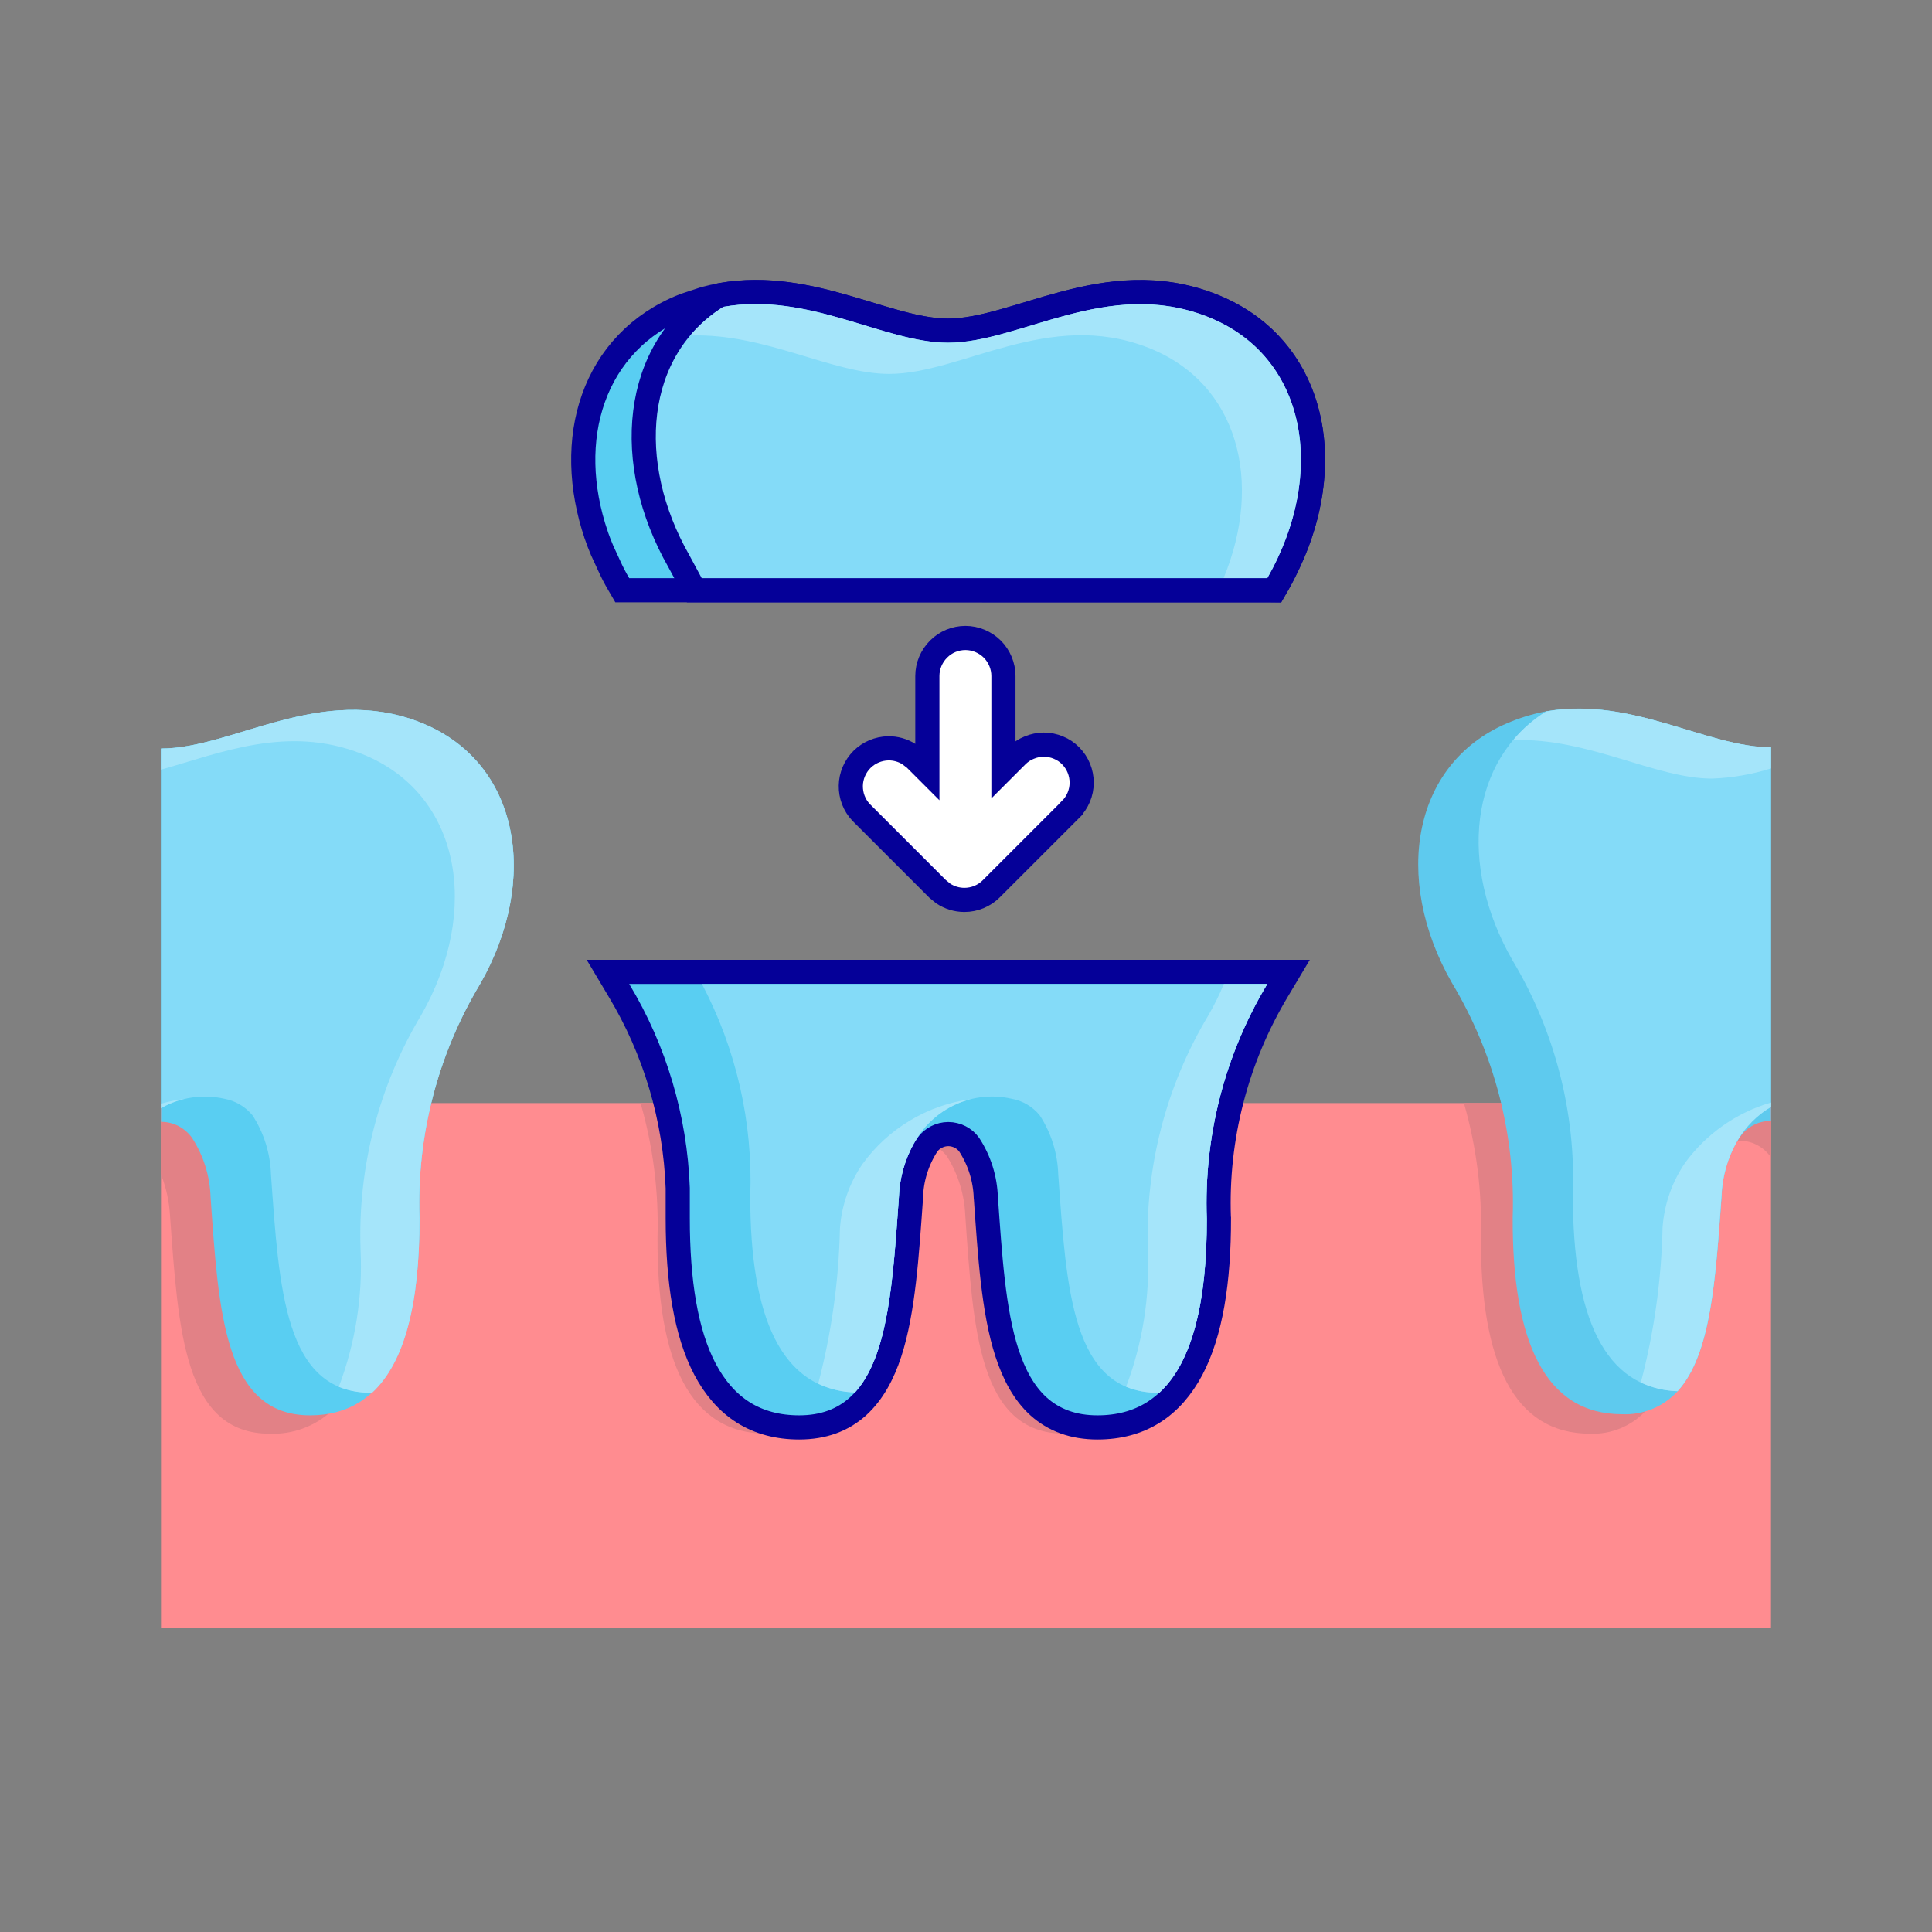 <svg width="24" height="24" viewBox="0 0 24 24" fill="none" xmlns="http://www.w3.org/2000/svg">
  <rect x="0" y="0" width="24" height="24" fill="#808080" stroke="none"/>
  <path d="M11.993 7.925C12.118 7.925 12.238 7.976 12.327 8.064C12.415 8.153 12.465 8.273 12.465 8.398V9.556L12.632 9.389C12.676 9.345 12.728 9.31 12.786 9.287C12.843 9.263 12.904 9.251 12.966 9.25C13.028 9.25 13.091 9.263 13.148 9.287C13.205 9.31 13.257 9.345 13.3 9.389L13.301 9.39C13.389 9.479 13.437 9.599 13.437 9.723C13.437 9.848 13.387 9.967 13.299 10.055V10.056L12.314 11.041C12.225 11.13 12.105 11.179 11.98 11.179C11.886 11.179 11.795 11.151 11.718 11.1L11.646 11.041L10.696 10.091C10.612 10.002 10.567 9.883 10.569 9.76C10.571 9.638 10.621 9.522 10.707 9.435C10.794 9.348 10.911 9.299 11.034 9.296C11.125 9.295 11.215 9.32 11.291 9.368L11.364 9.423L11.368 9.427L11.52 9.579V8.398C11.52 8.273 11.57 8.153 11.659 8.064C11.747 7.975 11.867 7.925 11.993 7.925Z" fill="white" stroke="#050098" stroke-width="0.3" />
  <path d="M2 13.703H22V20.223H2V13.703Z" fill="#FF8C90" />
  <path d="M4.925 13.703C4.766 14.243 4.693 14.804 4.71 15.367C4.714 16.404 4.529 17.152 4.12 17.531H4.116C3.908 17.721 3.633 17.821 3.351 17.81C2.284 17.81 2.215 16.52 2.112 15.101C2.102 14.925 2.064 14.752 2 14.589V13.703H4.925Z" fill="#E28186" />
  <path d="M14.796 13.703C14.639 14.243 14.569 14.805 14.589 15.367C14.589 16.404 14.404 17.152 13.996 17.531H13.991C13.783 17.721 13.508 17.821 13.226 17.81C12.159 17.81 12.09 16.52 11.991 15.101C11.981 14.84 11.902 14.586 11.764 14.365C11.733 14.325 11.697 14.29 11.656 14.262C11.606 14.224 11.549 14.196 11.487 14.181C11.426 14.166 11.363 14.163 11.301 14.172C11.239 14.182 11.179 14.204 11.126 14.237C11.072 14.27 11.026 14.314 10.989 14.365C10.985 14.374 10.979 14.383 10.972 14.391C10.839 14.604 10.767 14.849 10.761 15.101C10.688 16.12 10.632 17.075 10.215 17.526C10.128 17.62 10.021 17.694 9.902 17.743C9.783 17.792 9.655 17.815 9.527 17.81C8.572 17.81 8.159 16.916 8.168 15.367C8.184 14.805 8.113 14.243 7.957 13.703H14.796Z" fill="#E28186" />
  <path d="M22 13.703V14.378C21.996 14.374 21.996 14.369 21.991 14.365C21.947 14.305 21.889 14.255 21.822 14.221C21.756 14.187 21.682 14.17 21.607 14.17C21.532 14.17 21.458 14.187 21.391 14.221C21.324 14.255 21.266 14.305 21.222 14.365C21.216 14.375 21.209 14.383 21.2 14.391C21.069 14.605 20.997 14.85 20.989 15.101C20.916 16.12 20.86 17.075 20.443 17.526C20.356 17.62 20.249 17.694 20.13 17.743C20.011 17.792 19.883 17.815 19.755 17.81C18.8 17.81 18.392 16.916 18.396 15.367C18.412 14.805 18.341 14.243 18.185 13.703H22Z" fill="#E28186" />
  <path d="M5.221 8.974C3.982 8.487 2.895 9.299 2 9.299V13.936C2.075 13.935 2.15 13.954 2.217 13.988C2.283 14.023 2.341 14.073 2.385 14.134C2.528 14.354 2.608 14.61 2.616 14.872C2.716 16.291 2.783 17.582 3.852 17.582C4.805 17.582 5.213 16.686 5.211 15.134C5.174 14.111 5.436 13.1 5.963 12.222C6.006 12.149 6.045 12.073 6.08 11.995C6.138 11.879 6.187 11.76 6.228 11.637C6.612 10.509 6.276 9.389 5.221 8.974Z" fill="#59CEF2" />
  <path d="M5.221 8.974C3.982 8.487 2.895 9.299 2 9.299V13.766C2.239 13.631 2.519 13.589 2.786 13.649C2.923 13.674 3.047 13.746 3.136 13.854C3.279 14.073 3.358 14.328 3.366 14.59C3.468 16.01 3.533 17.3 4.603 17.3H4.622C5.031 16.922 5.213 16.177 5.211 15.137C5.175 14.113 5.437 13.101 5.964 12.223C6.707 10.925 6.459 9.462 5.221 8.974Z" fill="#84DBF8" />
  <path d="M5.221 8.974C3.982 8.487 2.895 9.299 2 9.299V9.561C2.735 9.355 3.571 9.002 4.489 9.363C5.728 9.85 5.975 11.312 5.232 12.611C4.704 13.49 4.443 14.503 4.479 15.527C4.507 16.107 4.414 16.685 4.209 17.228C4.334 17.278 4.467 17.303 4.602 17.301H4.622C5.031 16.924 5.213 16.18 5.211 15.138C5.175 14.114 5.436 13.102 5.964 12.224C6.707 10.925 6.459 9.463 5.221 8.974Z" fill="#A5E5FA" />
  <path d="M2.282 13.653C2.187 13.664 2.092 13.684 2 13.711V13.766C2.088 13.715 2.182 13.677 2.281 13.654L2.282 13.653Z" fill="#A5E5FA" />
  <path d="M22 9.285V13.924C21.925 13.924 21.85 13.941 21.783 13.976C21.716 14.011 21.659 14.061 21.616 14.123C21.61 14.132 21.604 14.14 21.598 14.148C21.465 14.363 21.393 14.609 21.388 14.861C21.312 15.878 21.259 16.831 20.838 17.285C20.751 17.379 20.644 17.454 20.525 17.503C20.406 17.551 20.278 17.574 20.15 17.568C19.196 17.568 18.785 16.672 18.791 15.124C18.826 14.1 18.564 13.088 18.036 12.209C17.291 10.908 17.542 9.445 18.781 8.96C18.929 8.901 19.083 8.857 19.241 8.83C20.289 8.664 21.217 9.285 22 9.285Z" fill="#5ECAEE" />
  <path d="M19.206 8.838C18.253 9.436 18.112 10.747 18.786 11.925C19.313 12.803 19.575 13.815 19.539 14.838C19.536 16.357 19.926 17.247 20.839 17.282C21.257 16.825 21.312 15.874 21.385 14.858C21.394 14.621 21.459 14.389 21.575 14.183L21.587 14.163C21.688 13.993 21.829 13.851 22 13.751V9.284C21.209 9.284 20.269 8.65 19.206 8.838Z" fill="#84DBF8" />
  <path d="M19.207 8.838C19.052 8.934 18.914 9.054 18.797 9.194C19.729 9.162 20.561 9.672 21.268 9.672C21.517 9.663 21.762 9.62 22 9.546V9.283C21.209 9.284 20.269 8.65 19.207 8.838Z" fill="#A5E5FA" />
  <path d="M20.933 14.445C20.771 14.682 20.674 14.959 20.653 15.247C20.639 15.898 20.549 16.544 20.383 17.174C20.526 17.241 20.681 17.278 20.839 17.282C21.258 16.826 21.312 15.875 21.385 14.858C21.394 14.621 21.459 14.39 21.575 14.183L21.587 14.163C21.688 13.993 21.829 13.851 22 13.75V13.696C21.571 13.821 21.197 14.084 20.933 14.445Z" fill="#A5E5FA" />
  <path d="M13.22 3.768C13.77 3.622 14.39 3.533 15.054 3.794C15.623 4.018 16.002 4.434 16.184 4.947C16.365 5.458 16.35 6.056 16.149 6.646C16.106 6.773 16.054 6.896 15.995 7.017C15.957 7.099 15.917 7.181 15.872 7.259L15.828 7.333H15.742L7.816 7.332H7.73L7.687 7.258C7.642 7.182 7.601 7.103 7.565 7.022L7.48 6.838C7.454 6.776 7.429 6.713 7.407 6.649V6.648C7.206 6.057 7.19 5.459 7.372 4.948C7.554 4.435 7.933 4.018 8.501 3.794L8.749 3.712C9.319 3.557 9.853 3.641 10.334 3.768C10.471 3.804 10.606 3.844 10.735 3.883C10.865 3.922 10.989 3.96 11.111 3.994C11.354 4.062 11.574 4.108 11.777 4.108C11.98 4.108 12.2 4.062 12.444 3.994C12.565 3.961 12.689 3.922 12.819 3.883C12.948 3.844 13.083 3.804 13.22 3.768Z" fill="#59CEF2" stroke="#050098" stroke-width="0.3" />
  <path d="M8.958 3.664C9.525 3.564 10.054 3.684 10.524 3.82C10.765 3.89 10.98 3.961 11.194 4.017C11.405 4.072 11.599 4.107 11.777 4.107C11.98 4.107 12.2 4.062 12.443 3.994C12.565 3.961 12.689 3.923 12.819 3.884C12.949 3.845 13.083 3.805 13.221 3.769C13.771 3.624 14.39 3.534 15.054 3.795C15.723 4.058 16.127 4.588 16.261 5.223C16.393 5.854 16.259 6.581 15.872 7.257L15.829 7.333L15.742 7.332H8.625L8.583 7.25L8.434 6.973C7.738 5.755 7.856 4.343 8.904 3.686L8.929 3.67L8.958 3.664Z" fill="#84DBF8" stroke="#050098" stroke-width="0.3" />
  <path d="M15.742 7.183C16.485 5.883 16.238 4.421 14.999 3.934C13.76 3.447 12.672 4.258 11.777 4.258C10.987 4.258 10.047 3.624 8.985 3.812C8.83 3.909 8.692 4.029 8.575 4.168C9.506 4.136 10.336 4.645 11.046 4.645C11.94 4.645 13.028 3.833 14.266 4.32C15.385 4.759 15.694 5.991 15.2 7.181H15.742V7.183Z" fill="#A5E5FA" />
  <path d="M16.007 12.073L15.871 12.301C15.359 13.153 15.105 14.136 15.141 15.13L15.142 15.135C15.143 15.919 15.041 16.56 14.803 17.011C14.682 17.238 14.526 17.421 14.327 17.546C14.128 17.671 13.895 17.732 13.633 17.732C13.332 17.732 13.09 17.641 12.901 17.471C12.716 17.303 12.595 17.07 12.509 16.807C12.339 16.285 12.297 15.585 12.247 14.884L12.246 14.878C12.239 14.643 12.167 14.415 12.039 14.219C12.01 14.179 11.972 14.147 11.928 14.124C11.882 14.101 11.832 14.088 11.78 14.088C11.729 14.088 11.678 14.101 11.633 14.124C11.589 14.147 11.55 14.179 11.521 14.219C11.393 14.415 11.322 14.643 11.316 14.877V14.884C11.266 15.585 11.223 16.285 11.053 16.807C10.967 17.07 10.843 17.303 10.658 17.471C10.47 17.641 10.228 17.732 9.928 17.732C9.665 17.732 9.432 17.671 9.233 17.546C9.035 17.421 8.879 17.238 8.759 17.011C8.521 16.561 8.419 15.919 8.419 15.136V14.758C8.387 13.892 8.137 13.046 7.688 12.301L7.552 12.073H16.007Z" fill="#59CEF2" stroke="#050098" stroke-width="0.3" />
  <path d="M15.742 12.224H8.72C9.146 13.033 9.353 13.94 9.32 14.854C9.317 16.372 9.707 17.262 10.62 17.298C11.038 16.84 11.093 15.889 11.166 14.873C11.175 14.636 11.24 14.405 11.355 14.198L11.368 14.178C11.485 13.973 11.664 13.811 11.88 13.716C12.095 13.62 12.336 13.597 12.566 13.649C12.703 13.674 12.827 13.746 12.915 13.854C13.059 14.073 13.138 14.328 13.146 14.591C13.248 16.01 13.313 17.3 14.382 17.3H14.402C14.81 16.923 14.993 16.178 14.991 15.137C14.954 14.114 15.215 13.102 15.742 12.224Z" fill="#84DBF8" />
  <path d="M10.714 14.46C10.551 14.697 10.454 14.974 10.434 15.262C10.42 15.913 10.329 16.56 10.164 17.189C10.306 17.256 10.462 17.293 10.62 17.298C11.039 16.841 11.093 15.89 11.166 14.873C11.175 14.636 11.24 14.405 11.355 14.198L11.368 14.178C11.442 14.048 11.542 13.935 11.661 13.845C11.78 13.755 11.916 13.69 12.061 13.654C11.793 13.69 11.536 13.78 11.305 13.919C11.073 14.057 10.873 14.241 10.714 14.46Z" fill="#A5E5FA" />
  <path d="M15.742 12.224H15.203C15.148 12.357 15.084 12.486 15.012 12.611C14.484 13.489 14.223 14.502 14.259 15.527C14.286 16.106 14.194 16.685 13.989 17.227C14.114 17.278 14.247 17.303 14.382 17.301H14.402C14.811 16.924 14.993 16.179 14.991 15.138C14.954 14.114 15.215 13.102 15.742 12.224Z" fill="#A5E5FA" />
</svg>